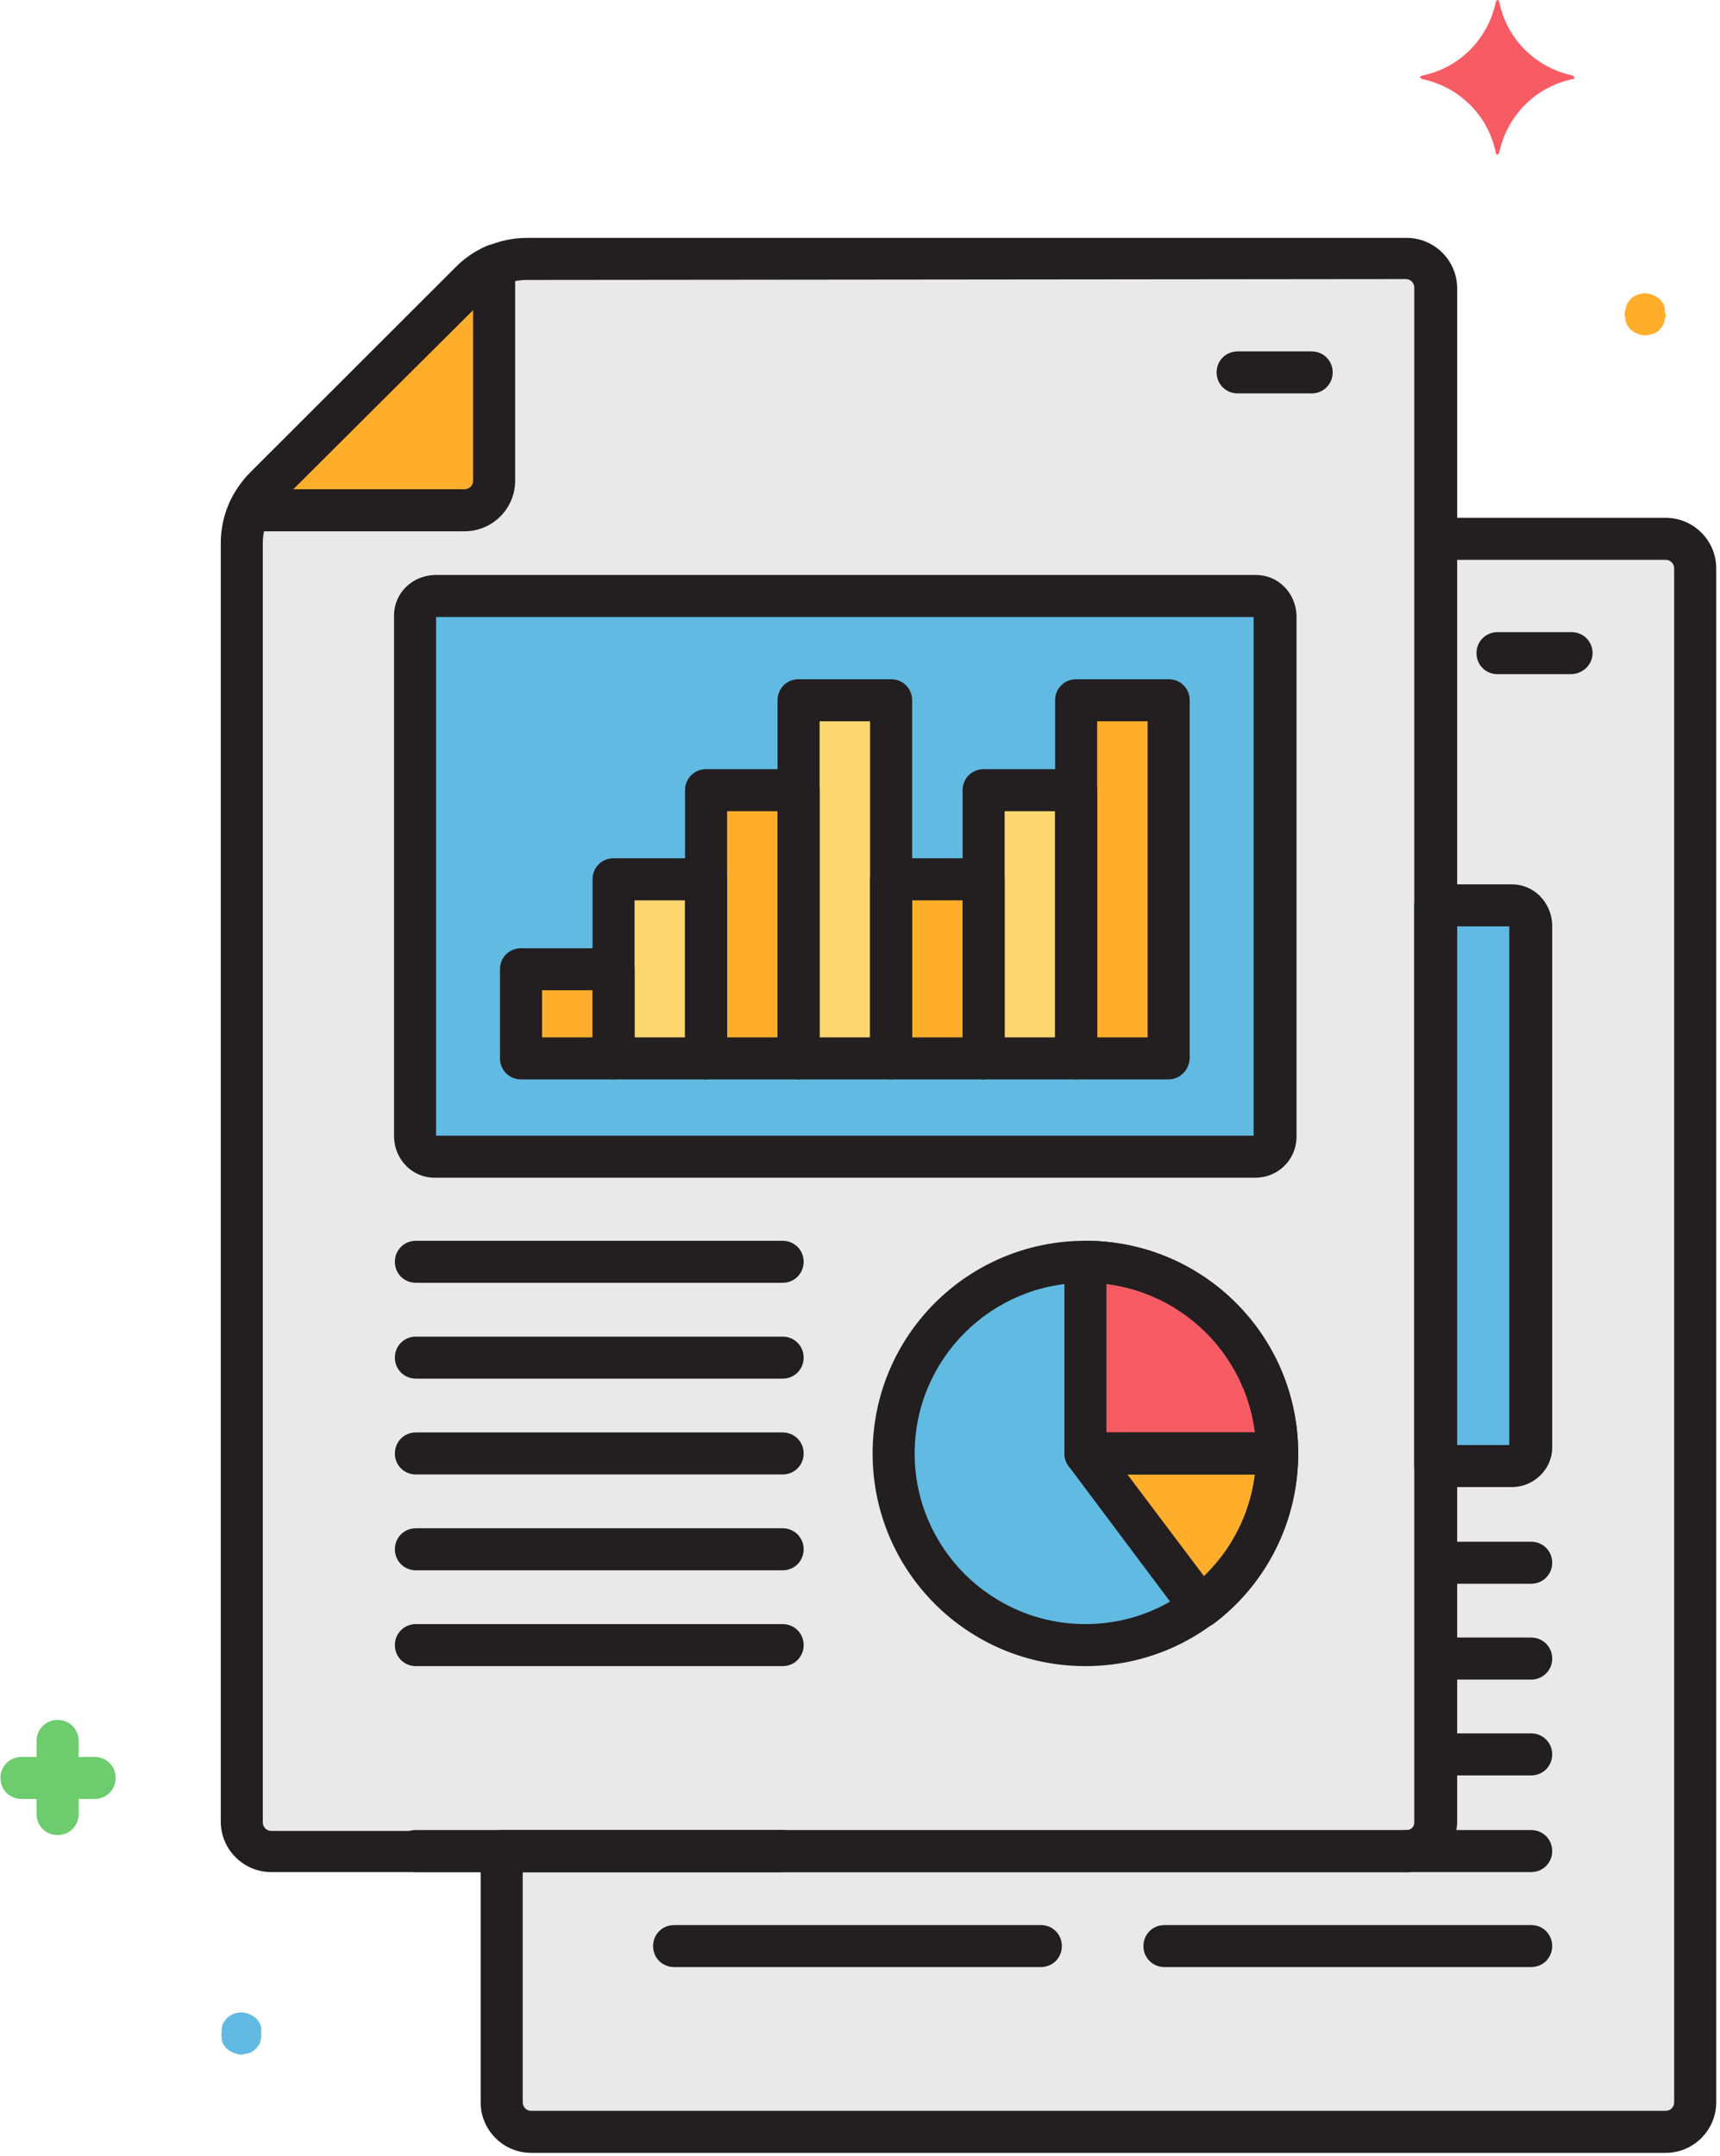 <?xml version="1.0" encoding="UTF-8"?>
<svg width="75px" height="94px" viewBox="0 0 75 94" version="1.1" xmlns="http://www.w3.org/2000/svg" xmlns:xlink="http://www.w3.org/1999/xlink">
    <!-- Generator: Sketch 52.4 (67378) - http://www.bohemiancoding.com/sketch -->
    <title>report</title>
    <desc>Created with Sketch.</desc>
    <g id="Elementos" stroke="none" stroke-width="1" fill="none" fill-rule="evenodd">
        <g id="Home/Beneficios" transform="translate(-492, -503)" fill-rule="nonzero">
            <g id="report" transform="translate(492, 503)">
                <path d="M72.635,23.491 L62.586,23.491 L62.586,79.414 C62.586,80.111 61.999,80.697 61.302,80.697 L21.877,80.697 L21.877,91.654 C21.877,92.351 22.463,92.937 23.16,92.937 L72.635,92.937 C73.331,92.937 73.918,92.351 73.918,91.654 L73.918,24.773 C73.918,24.077 73.331,23.491 72.635,23.491 Z" id="Path" fill="#E9E9EA"></path>
                <path d="M61.302,11.25 L22.977,11.25 C22.06,11.25 21.216,11.617 20.557,12.24 L11.534,21.255 C10.911,21.878 10.544,22.758 10.544,23.674 L10.544,79.451 C10.544,80.147 11.131,80.734 11.828,80.734 L61.302,80.734 C61.999,80.734 62.586,80.147 62.586,79.451 L62.586,12.533 C62.586,11.837 62.036,11.288 61.302,11.25 Z" id="Path" fill="#E9E9EA"></path>
                <path d="M18.943,25.983 L54.774,25.983 C55.214,25.983 55.581,26.349 55.581,26.789 L55.581,49.584 C55.581,50.023 55.214,50.39 54.774,50.39 L18.943,50.39 C18.502,50.39 18.135,50.023 18.135,49.584 L18.135,26.825 C18.099,26.349 18.466,25.983 18.943,25.983 Z" id="Path" fill="#60BAE2"></path>
                <polygon id="Path" fill="#FFAE2C" points="22.72 42.217 26.754 42.217 26.754 46.102 22.72 46.102"></polygon>
                <polygon id="Path" fill="#FCD770" points="26.754 38.333 30.788 38.333 30.788 46.139 26.754 46.139"></polygon>
                <polygon id="Path" fill="#FFAE2C" points="30.788 34.448 34.822 34.448 34.822 46.139 30.788 46.139"></polygon>
                <polygon id="Path" fill="#FCD770" points="34.822 30.527 38.857 30.527 38.857 46.102 34.822 46.102"></polygon>
                <polygon id="Path" fill="#FFAE2C" points="38.857 38.333 42.891 38.333 42.891 46.139 38.857 46.139"></polygon>
                <polygon id="Path" fill="#FCD770" points="42.891 34.448 46.925 34.448 46.925 46.139 42.891 46.139"></polygon>
                <polygon id="Path" fill="#FFAE2C" points="46.925 30.527 50.959 30.527 50.959 46.102 46.925 46.102"></polygon>
                <path d="M62.586,63.913 L65.923,63.913 C66.363,63.913 66.73,63.546 66.73,63.106 L66.73,40.312 C66.73,39.872 66.363,39.506 65.923,39.506 L62.586,39.506 L62.586,63.913 Z" id="Path" fill="#60BAE2"></path>
                <path d="M55.691,63.363 C55.691,67.978 51.947,71.718 47.329,71.718 C42.71,71.718 38.967,67.978 38.967,63.363 C38.967,58.749 42.71,55.007 47.329,55.007 C51.947,55.007 55.691,58.749 55.691,63.363 Z" id="Path" fill="#60BAE2"></path>
                <path d="M47.329,55.007 L47.329,63.363 L55.691,63.363 C55.691,58.746 51.95,55.007 47.329,55.007 Z" id="Path" fill="#F75C64"></path>
                <path d="M47.329,63.363 L52.353,70.069 C54.481,68.494 55.691,66.001 55.691,63.363 L47.329,63.363 Z" id="Path" fill="#FFAE2C"></path>
                <path d="M20.263,22.245 C20.96,22.245 21.546,21.658 21.546,20.962 L21.546,11.58 C21.18,11.764 20.849,11.983 20.557,12.277 L16.045,16.747 L11.534,21.255 C11.241,21.549 11.021,21.878 10.838,22.245 L20.263,22.245 Z" id="Path" fill="#FFAE2C"></path>
                <path d="M68.601,3.298 C66.987,2.968 65.703,1.722 65.373,0.073 C65.373,0.037 65.336,0 65.3,0 C65.263,0 65.263,0.037 65.226,0.073 C64.896,1.686 63.649,2.968 61.999,3.298 C61.962,3.298 61.925,3.335 61.925,3.371 C61.925,3.408 61.962,3.408 61.999,3.445 C63.612,3.775 64.896,5.02 65.226,6.669 C65.226,6.707 65.263,6.743 65.3,6.743 C65.336,6.743 65.336,6.707 65.373,6.669 C65.703,5.058 66.95,3.775 68.601,3.445 C68.637,3.445 68.674,3.408 68.637,3.371 C68.637,3.335 68.601,3.335 68.601,3.298 Z" id="Path" fill="#F75C64"></path>
                <path d="M4.126,78.425 L0.935,78.425 C0.422,78.425 0.019,78.022 0.019,77.509 C0.019,76.996 0.422,76.593 0.935,76.593 L4.126,76.593 C4.64,76.593 5.043,76.996 5.043,77.509 C5.043,78.022 4.64,78.425 4.126,78.425 Z" id="Path" fill="#6DCC6D"></path>
                <path d="M2.512,80.001 C1.998,80.001 1.595,79.597 1.595,79.085 L1.595,75.896 C1.595,75.383 1.998,74.98 2.512,74.98 C3.026,74.98 3.429,75.383 3.429,75.896 L3.429,79.085 C3.429,79.597 3.026,80.001 2.512,80.001 Z" id="Path" fill="#6DCC6D"></path>
                <path d="M71.754,14.622 C71.497,14.622 71.277,14.512 71.094,14.365 C71.057,14.329 71.021,14.292 70.984,14.219 C70.947,14.182 70.911,14.109 70.911,14.073 C70.874,13.999 70.874,13.962 70.874,13.889 C70.874,13.816 70.838,13.779 70.838,13.706 C70.838,13.632 70.838,13.596 70.874,13.523 C70.874,13.449 70.911,13.413 70.911,13.34 C70.947,13.266 70.947,13.229 70.984,13.193 C71.021,13.156 71.057,13.083 71.094,13.046 C71.351,12.79 71.754,12.716 72.085,12.863 C72.121,12.9 72.194,12.9 72.231,12.937 C72.268,12.973 72.341,13.01 72.378,13.046 C72.414,13.083 72.451,13.12 72.488,13.193 C72.524,13.229 72.561,13.303 72.561,13.34 C72.598,13.376 72.598,13.449 72.598,13.523 C72.598,13.596 72.598,13.632 72.635,13.706 C72.635,13.779 72.635,13.816 72.598,13.889 C72.598,13.962 72.561,13.999 72.561,14.073 C72.524,14.146 72.524,14.182 72.488,14.219 C72.451,14.256 72.414,14.329 72.378,14.365 C72.341,14.403 72.305,14.439 72.231,14.476 C72.194,14.512 72.121,14.549 72.085,14.549 C72.011,14.586 71.974,14.586 71.901,14.586 C71.864,14.622 71.791,14.622 71.754,14.622 Z" id="Path" fill="#FFAE2C"></path>
                <path d="M10.544,89.566 C10.288,89.566 10.067,89.456 9.884,89.309 C9.847,89.272 9.811,89.236 9.774,89.163 C9.737,89.126 9.7,89.053 9.7,89.016 C9.664,88.942 9.664,88.906 9.664,88.833 C9.664,88.759 9.627,88.723 9.664,88.65 C9.664,88.576 9.664,88.539 9.664,88.466 C9.664,88.393 9.7,88.356 9.7,88.283 C9.737,88.209 9.737,88.173 9.774,88.136 C9.811,88.1 9.847,88.026 9.884,87.99 C10.141,87.733 10.544,87.66 10.874,87.806 C10.911,87.843 10.984,87.843 11.021,87.88 C11.058,87.917 11.131,87.953 11.167,87.99 C11.204,88.026 11.241,88.063 11.278,88.136 C11.314,88.173 11.351,88.247 11.351,88.283 C11.388,88.32 11.388,88.393 11.388,88.466 L11.388,88.65 L11.388,88.833 C11.388,88.906 11.351,88.942 11.351,89.016 C11.314,89.089 11.314,89.126 11.278,89.163 C11.241,89.199 11.204,89.272 11.167,89.309 C11.131,89.346 11.094,89.383 11.021,89.419 C10.984,89.456 10.911,89.492 10.874,89.492 C10.8,89.529 10.764,89.529 10.691,89.529 C10.654,89.566 10.617,89.566 10.544,89.566 Z" id="Path" fill="#60BAE2"></path>
                <g id="Group" transform="translate(9.535, 10.261)" fill="#231F20">
                    <path d="M58.955,19.13 L55.764,19.13 C55.251,19.13 54.847,18.727 54.847,18.213 C54.847,17.701 55.251,17.297 55.764,17.297 L58.991,17.297 C59.505,17.297 59.908,17.701 59.908,18.213 C59.908,18.727 59.468,19.13 58.955,19.13 Z" id="Path"></path>
                    <path d="M51.767,71.352 L2.292,71.352 C1.082,71.352 0.092,70.363 0.092,69.153 L0.092,13.413 C0.092,12.277 0.531,11.177 1.375,10.371 L10.361,1.393 C11.167,0.586 12.267,0.11 13.441,0.11 L51.803,0.11 C53.014,0.11 54.004,1.099 54.004,2.309 L54.004,69.19 C53.967,70.399 53.014,71.352 51.767,71.352 Z M13.441,1.943 C12.781,1.943 12.158,2.199 11.681,2.676 L2.659,11.654 C2.182,12.13 1.925,12.754 1.925,13.413 L1.925,69.19 C1.925,69.373 2.072,69.557 2.292,69.557 L51.767,69.557 C51.95,69.557 52.133,69.41 52.133,69.19 L52.133,2.272 C52.133,2.089 51.987,1.905 51.767,1.905 L13.441,1.943 Z" id="Shape"></path>
                    <path d="M10.727,12.9 L1.339,12.9 C0.825,12.9 0.422,12.497 0.422,11.983 C0.422,11.837 0.458,11.727 0.495,11.617 C0.715,11.141 1.009,10.701 1.375,10.334 L10.361,1.356 C10.727,0.989 11.167,0.696 11.644,0.477 C12.121,0.256 12.634,0.477 12.855,0.916 C12.928,1.026 12.928,1.172 12.928,1.319 L12.928,10.701 C12.928,11.91 11.938,12.9 10.727,12.9 Z M3.246,11.067 L10.727,11.067 C10.911,11.067 11.094,10.921 11.094,10.701 L11.094,3.225 L3.246,11.067 Z" id="Shape"></path>
                    <path d="M24.591,54.018 L8.6,54.018 C8.087,54.018 7.683,53.615 7.683,53.102 C7.683,52.589 8.087,52.186 8.6,52.186 L24.591,52.186 C25.104,52.186 25.508,52.589 25.508,53.102 C25.508,53.615 25.104,54.018 24.591,54.018 Z" id="Path"></path>
                    <path d="M24.591,49.84 L8.6,49.84 C8.087,49.84 7.683,49.437 7.683,48.924 C7.683,48.411 8.087,48.008 8.6,48.008 L24.591,48.008 C25.104,48.008 25.508,48.411 25.508,48.924 C25.508,49.437 25.104,49.84 24.591,49.84 Z" id="Path"></path>
                    <path d="M24.591,45.662 L8.6,45.662 C8.087,45.662 7.683,45.259 7.683,44.746 C7.683,44.233 8.087,43.83 8.6,43.83 L24.591,43.83 C25.104,43.83 25.508,44.233 25.508,44.746 C25.508,45.259 25.104,45.662 24.591,45.662 Z" id="Path"></path>
                    <path d="M24.591,62.373 L8.6,62.373 C8.087,62.373 7.683,61.97 7.683,61.457 C7.683,60.945 8.087,60.541 8.6,60.541 L24.591,60.541 C25.104,60.541 25.508,60.945 25.508,61.457 C25.508,61.97 25.104,62.373 24.591,62.373 Z" id="Path"></path>
                    <path d="M24.591,71.352 L8.6,71.352 C8.087,71.352 7.683,70.949 7.683,70.436 C7.683,69.923 8.087,69.519 8.6,69.519 L24.591,69.519 C25.104,69.519 25.508,69.923 25.508,70.436 C25.508,70.949 25.104,71.352 24.591,71.352 Z" id="Path"></path>
                    <path d="M24.591,58.196 L8.6,58.196 C8.087,58.196 7.683,57.792 7.683,57.28 C7.683,56.767 8.087,56.364 8.6,56.364 L24.591,56.364 C25.104,56.364 25.508,56.767 25.508,57.28 C25.508,57.792 25.104,58.196 24.591,58.196 Z" id="Path"></path>
                    <path d="M57.231,67.137 L53.087,67.137 C52.573,67.137 52.17,66.734 52.17,66.221 C52.17,65.709 52.573,65.305 53.087,65.305 L57.231,65.305 C57.744,65.305 58.148,65.709 58.148,66.221 C58.148,66.734 57.744,67.137 57.231,67.137 Z" id="Path"></path>
                    <path d="M57.231,62.96 L53.087,62.96 C52.573,62.96 52.17,62.556 52.17,62.044 C52.17,61.531 52.573,61.128 53.087,61.128 L57.231,61.128 C57.744,61.128 58.148,61.531 58.148,62.044 C58.148,62.556 57.744,62.96 57.231,62.96 Z" id="Path"></path>
                    <path d="M57.231,58.782 L53.087,58.782 C52.573,58.782 52.17,58.379 52.17,57.866 C52.17,57.353 52.573,56.95 53.087,56.95 L57.231,56.95 C57.744,56.95 58.148,57.353 58.148,57.866 C58.148,58.379 57.744,58.782 57.231,58.782 Z" id="Path"></path>
                    <path d="M57.231,75.493 L41.241,75.493 C40.728,75.493 40.324,75.09 40.324,74.577 C40.324,74.064 40.728,73.661 41.241,73.661 L57.231,73.661 C57.744,73.661 58.148,74.064 58.148,74.577 C58.148,75.09 57.744,75.493 57.231,75.493 Z" id="Path"></path>
                    <path d="M57.231,71.352 L51.803,71.352 C51.29,71.352 50.886,70.949 50.886,70.436 C50.886,69.923 51.29,69.519 51.803,69.519 L57.231,69.519 C57.744,69.519 58.148,69.923 58.148,70.436 C58.148,70.949 57.744,71.352 57.231,71.352 Z" id="Path"></path>
                    <path d="M35.85,75.493 L19.86,75.493 C19.346,75.493 18.943,75.09 18.943,74.577 C18.943,74.064 19.346,73.661 19.86,73.661 L35.85,73.661 C36.363,73.661 36.767,74.064 36.767,74.577 C36.767,75.09 36.363,75.493 35.85,75.493 Z" id="Path"></path>
                    <path d="M47.659,6.89 L44.432,6.89 C43.918,6.89 43.515,6.486 43.515,5.974 C43.515,5.461 43.918,5.058 44.432,5.058 L47.659,5.058 C48.172,5.058 48.576,5.461 48.576,5.974 C48.576,6.486 48.172,6.89 47.659,6.89 Z" id="Path"></path>
                    <path d="M63.099,83.592 L13.625,83.592 C12.414,83.592 11.424,82.603 11.424,81.393 L11.424,70.436 C11.424,69.923 11.828,69.519 12.341,69.519 L51.803,69.519 C51.987,69.519 52.17,69.373 52.17,69.153 L52.17,13.229 C52.17,12.716 52.573,12.313 53.087,12.313 L63.099,12.313 C64.309,12.313 65.3,13.303 65.3,14.512 L65.3,81.393 C65.3,82.603 64.309,83.592 63.099,83.592 Z M13.258,71.352 L13.258,81.393 C13.258,81.576 13.405,81.76 13.625,81.76 L63.099,81.76 C63.283,81.76 63.466,81.613 63.466,81.393 L63.466,14.512 C63.466,14.329 63.319,14.146 63.099,14.146 L53.967,14.146 L53.967,69.153 C53.967,70.363 52.976,71.352 51.767,71.352 L13.258,71.352 Z" id="Shape"></path>
                    <path d="M17.219,36.794 L13.184,36.794 C12.671,36.794 12.267,36.391 12.267,35.878 L12.267,31.993 C12.267,31.48 12.671,31.077 13.184,31.077 L17.219,31.077 C17.732,31.077 18.135,31.48 18.135,31.993 L18.135,35.878 C18.135,36.354 17.732,36.794 17.219,36.794 Z M14.101,34.962 L16.302,34.962 L16.302,32.909 L14.101,32.909 L14.101,34.962 Z" id="Shape"></path>
                    <path d="M21.253,36.794 L17.219,36.794 C16.706,36.794 16.302,36.391 16.302,35.878 L16.302,28.072 C16.302,27.558 16.706,27.155 17.219,27.155 L21.253,27.155 C21.766,27.155 22.17,27.558 22.17,28.072 L22.17,35.878 C22.17,36.354 21.766,36.794 21.253,36.794 Z M18.135,34.962 L20.336,34.962 L20.336,28.988 L18.135,28.988 L18.135,34.962 Z" id="Shape"></path>
                    <path d="M25.287,36.794 L21.253,36.794 C20.74,36.794 20.336,36.391 20.336,35.878 L20.336,24.187 C20.336,23.674 20.74,23.271 21.253,23.271 L25.287,23.271 C25.801,23.271 26.204,23.674 26.204,24.187 L26.204,35.878 C26.204,36.354 25.801,36.794 25.287,36.794 Z M22.17,34.962 L24.37,34.962 L24.37,25.103 L22.17,25.103 L22.17,34.962 Z" id="Shape"></path>
                    <path d="M29.321,36.794 L25.287,36.794 C24.774,36.794 24.37,36.391 24.37,35.878 L24.37,20.266 C24.37,19.753 24.774,19.35 25.287,19.35 L29.321,19.35 C29.835,19.35 30.238,19.753 30.238,20.266 L30.238,35.841 C30.238,36.354 29.835,36.794 29.321,36.794 Z M26.204,34.962 L28.404,34.962 L28.404,21.182 L26.204,21.182 L26.204,34.962 Z" id="Shape"></path>
                    <path d="M33.355,36.794 L29.321,36.794 C28.808,36.794 28.404,36.391 28.404,35.878 L28.404,28.072 C28.404,27.558 28.808,27.155 29.321,27.155 L33.355,27.155 C33.869,27.155 34.272,27.558 34.272,28.072 L34.272,35.878 C34.272,36.354 33.869,36.794 33.355,36.794 Z M30.238,34.962 L32.439,34.962 L32.439,28.988 L30.238,28.988 L30.238,34.962 Z" id="Shape"></path>
                    <path d="M37.39,36.794 L33.355,36.794 C32.843,36.794 32.439,36.391 32.439,35.878 L32.439,24.187 C32.439,23.674 32.843,23.271 33.355,23.271 L37.39,23.271 C37.903,23.271 38.307,23.674 38.307,24.187 L38.307,35.878 C38.307,36.354 37.903,36.794 37.39,36.794 Z M34.272,34.962 L36.473,34.962 L36.473,25.103 L34.272,25.103 L34.272,34.962 Z" id="Shape"></path>
                    <path d="M41.424,36.794 L37.39,36.794 C36.877,36.794 36.473,36.391 36.473,35.878 L36.473,20.266 C36.473,19.753 36.877,19.35 37.39,19.35 L41.424,19.35 C41.938,19.35 42.341,19.753 42.341,20.266 L42.341,35.841 C42.341,36.354 41.938,36.794 41.424,36.794 Z M38.307,34.962 L40.507,34.962 L40.507,21.182 L38.307,21.182 L38.307,34.962 Z" id="Shape"></path>
                    <path d="M45.202,41.081 L9.407,41.081 C8.454,41.081 7.683,40.312 7.647,39.323 L7.647,16.564 C7.647,15.612 8.417,14.842 9.407,14.806 L45.238,14.806 C46.192,14.806 46.962,15.575 46.999,16.564 L46.999,39.359 C46.962,40.312 46.192,41.081 45.202,41.081 Z M9.48,39.249 L45.129,39.249 L45.129,16.638 L9.48,16.638 L9.48,39.249 Z" id="Shape"></path>
                    <path d="M56.388,54.568 L53.05,54.568 C52.537,54.568 52.133,54.165 52.133,53.652 L52.133,29.208 C52.133,28.695 52.537,28.291 53.05,28.291 L56.388,28.291 C57.341,28.291 58.111,29.061 58.148,30.051 L58.148,52.845 C58.148,53.798 57.341,54.568 56.388,54.568 Z M53.967,52.735 L56.277,52.735 L56.277,30.124 L53.967,30.124 L53.967,52.735 Z" id="Shape"></path>
                    <path d="M37.794,62.373 C32.659,62.373 28.515,58.233 28.515,53.102 C28.515,47.971 32.659,43.83 37.794,43.83 C42.928,43.83 47.072,47.971 47.072,53.102 C47.072,58.233 42.928,62.373 37.794,62.373 Z M37.794,45.662 C33.686,45.662 30.348,48.997 30.348,53.102 C30.348,57.206 33.686,60.541 37.794,60.541 C41.901,60.541 45.238,57.206 45.238,53.102 C45.238,48.997 41.901,45.662 37.794,45.662 Z" id="Shape"></path>
                    <path d="M46.155,54.018 L37.794,54.018 C37.28,54.018 36.877,53.615 36.877,53.102 L36.877,44.746 C36.877,44.233 37.28,43.83 37.794,43.83 C42.928,43.83 47.072,47.971 47.072,53.102 C47.072,53.615 46.669,54.018 46.155,54.018 Z M38.711,52.186 L45.202,52.186 C44.762,48.814 42.121,46.139 38.711,45.699 L38.711,52.186 Z" id="Shape"></path>
                    <path d="M42.818,60.724 C42.781,60.724 42.745,60.724 42.671,60.724 C42.415,60.688 42.231,60.578 42.084,60.358 L37.06,53.652 C36.767,53.249 36.84,52.662 37.244,52.369 C37.39,52.259 37.61,52.186 37.794,52.186 L46.155,52.186 C46.669,52.186 47.072,52.589 47.072,53.102 C47.072,56.034 45.715,58.782 43.368,60.541 C43.185,60.651 43.001,60.724 42.818,60.724 Z M39.627,54.018 L42.965,58.452 C44.212,57.28 44.982,55.704 45.202,54.018 L39.627,54.018 Z" id="Shape"></path>
                </g>
            </g>
        </g>
    </g>
</svg>